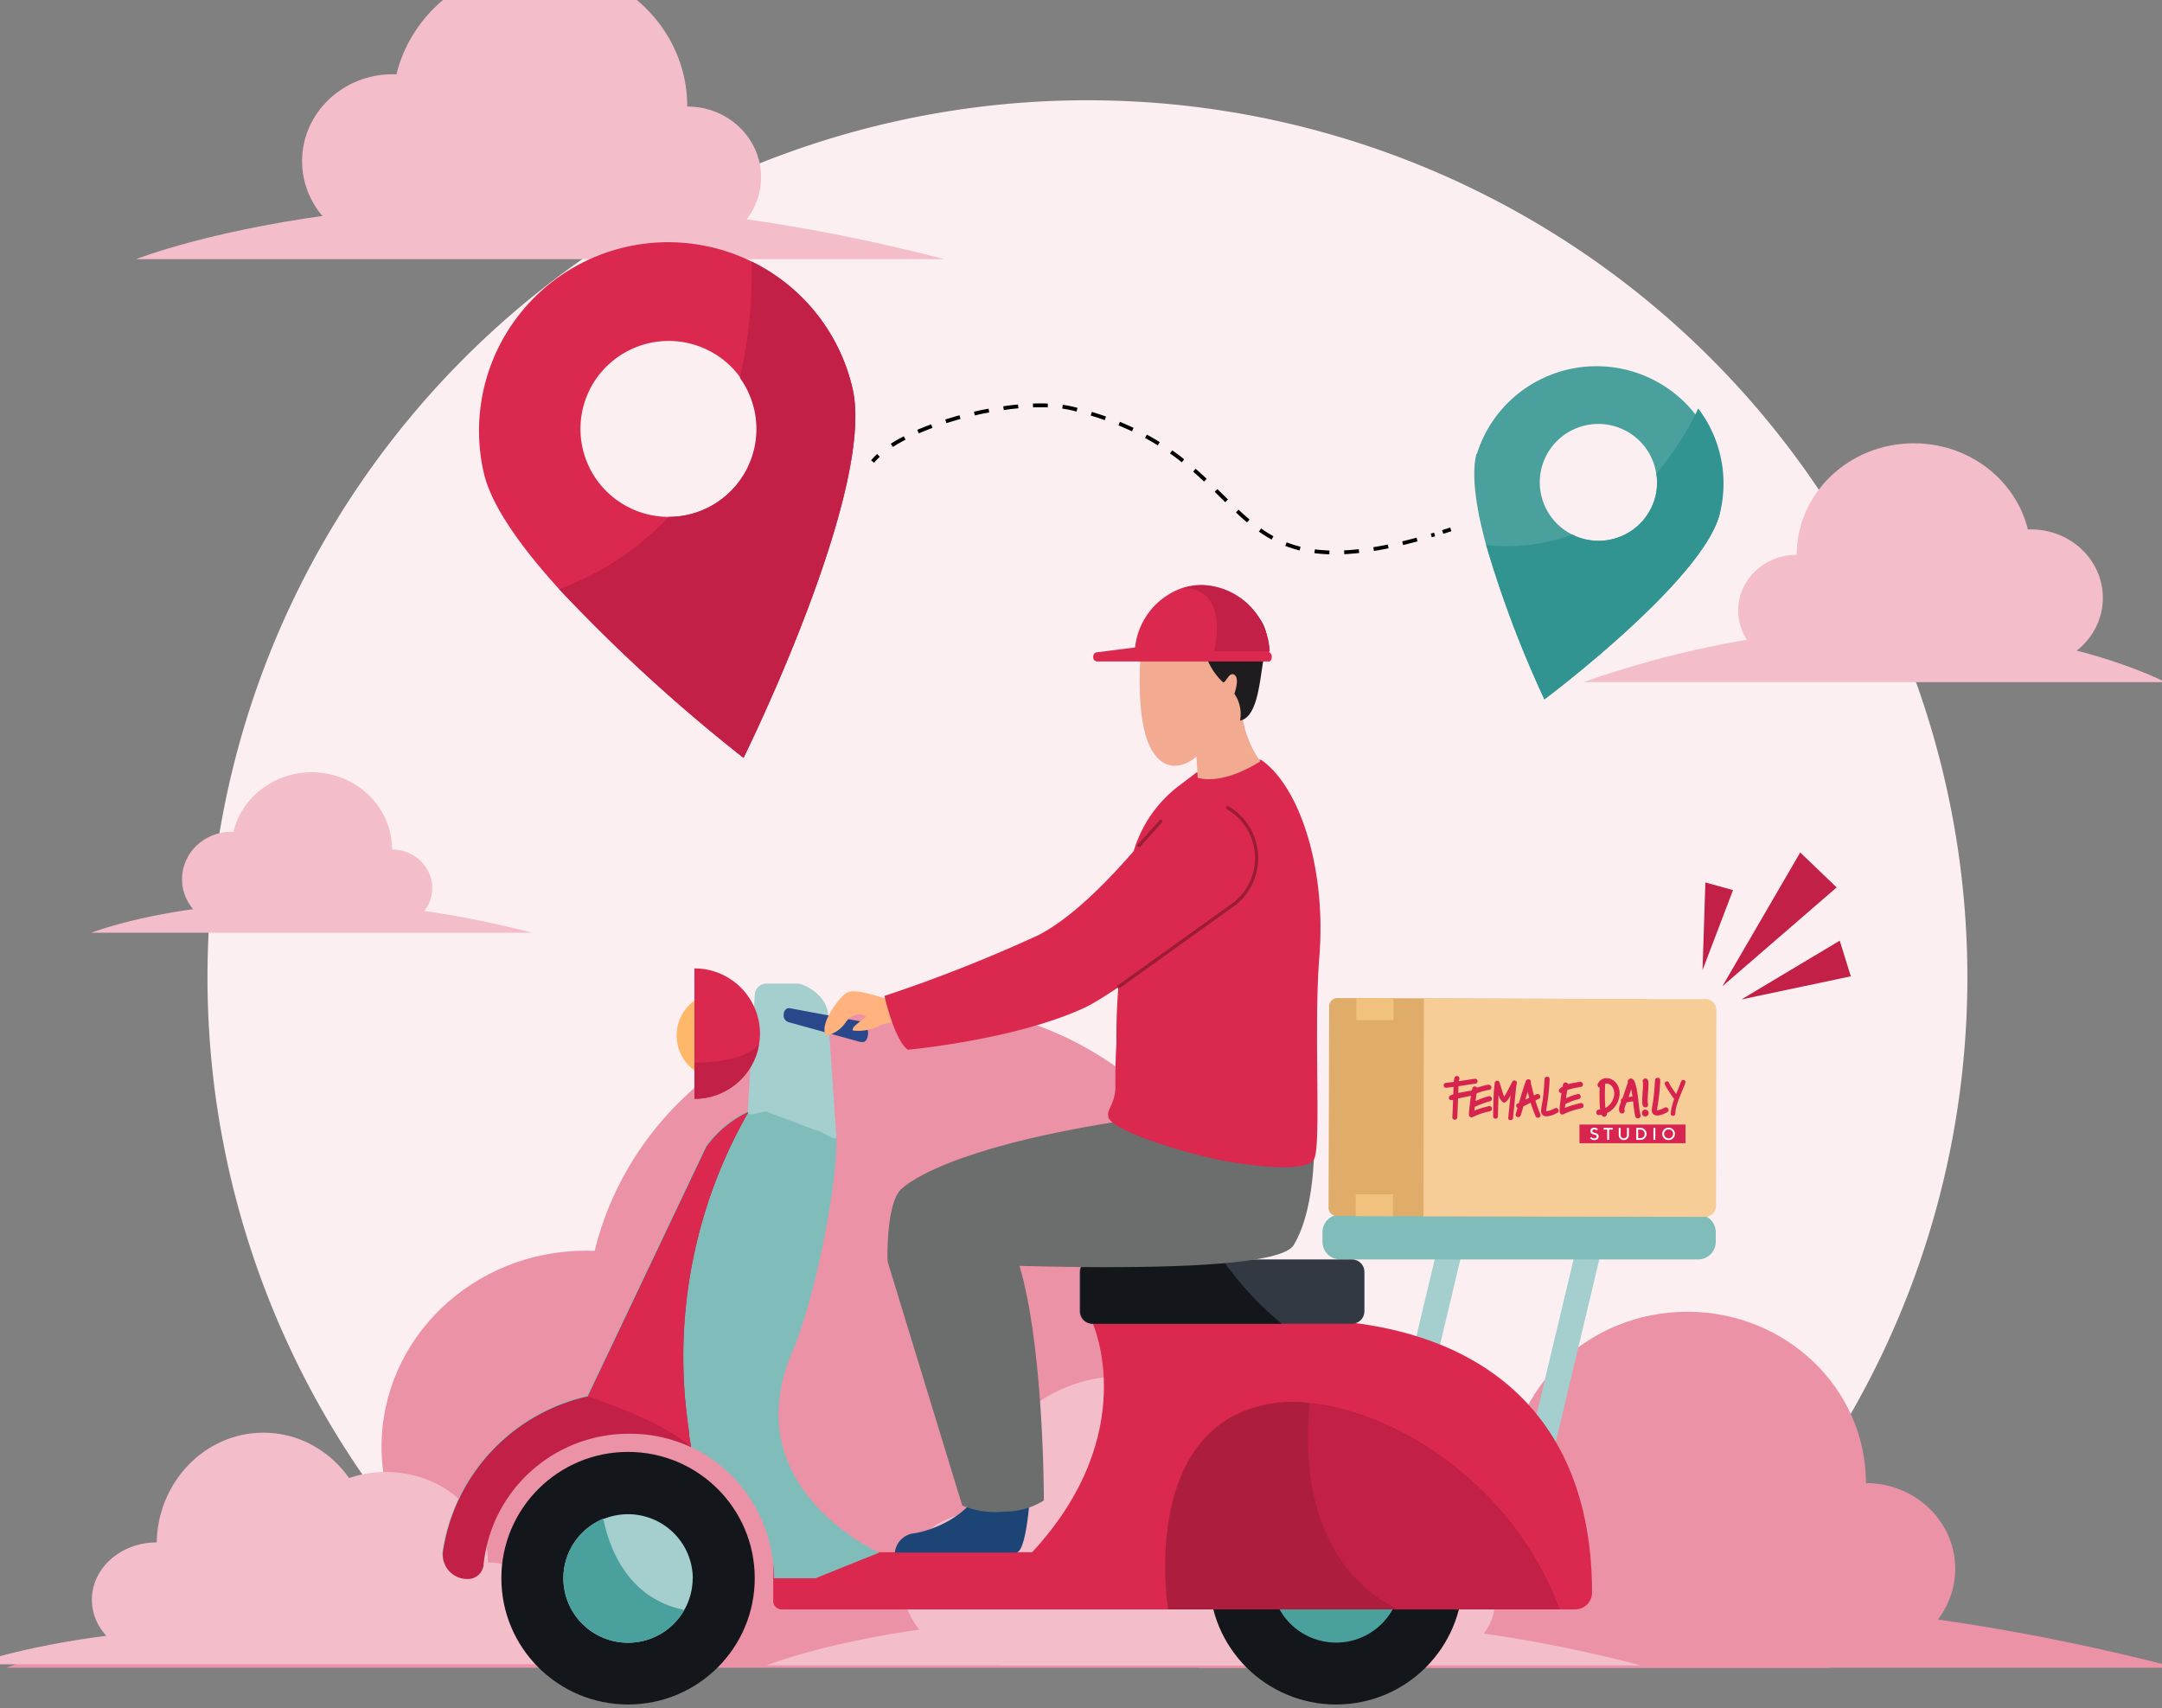 <svg xmlns="http://www.w3.org/2000/svg" width="181" height="143" fill="none"><rect width="100%" height="100%" fill="#808080" stroke="none"/><g clip-path="url(#a)"><path fill="#FCEFF2" d="M136.864 139.329a73.426 73.426 0 0 0 24.827-36.704 73.216 73.216 0 0 0-.847-44.26 73.45 73.45 0 0 0-26.212-35.734A73.82 73.82 0 0 0 92.578 8.41a73.835 73.835 0 0 0-42.613 12.457 73.478 73.478 0 0 0-27.687 34.61 73.22 73.22 0 0 0-2.702 44.187 73.402 73.402 0 0 0 23.267 37.706"/><path fill="#EB92A7" d="M141.258 138.507c8.259 0 14.955-6.422 14.955-14.345 0-7.922-6.696-14.345-14.955-14.345s-14.955 6.423-14.955 14.345c0 7.923 6.696 14.345 14.955 14.345Z"/><path fill="#EB92A7" d="M156.213 138.507c4.129 0 7.477-3.211 7.477-7.172 0-3.962-3.348-7.173-7.477-7.173-4.13 0-7.478 3.211-7.478 7.173 0 3.961 3.348 7.172 7.478 7.172ZM126.303 138.508c5.072 0 9.183-3.947 9.183-8.817 0-4.869-4.111-8.816-9.183-8.816s-9.183 3.947-9.183 8.816c0 4.87 4.111 8.817 9.183 8.817Z"/><path fill="#EB92A7" d="M182.271 139.622h-82.026s32.564-12.87 82.026 0ZM76.91 137.539c15.383 0 27.853-11.963 27.853-26.72s-12.47-26.72-27.854-26.72c-15.383 0-27.854 11.963-27.854 26.72s12.47 26.72 27.854 26.72Z"/><path fill="#EB92A7" d="M104.763 137.539c7.692 0 13.927-5.978 13.927-13.354 0-7.375-6.235-13.354-13.927-13.354-7.692 0-13.927 5.979-13.927 13.354 0 7.376 6.235 13.354 13.927 13.354ZM49.055 137.539c9.451 0 17.113-7.35 17.113-16.417 0-9.067-7.662-16.417-17.113-16.417-9.45 0-17.112 7.35-17.112 16.417 0 9.067 7.661 16.417 17.112 16.417Z"/><path fill="#EB92A7" d="M153.276 139.622H.531s60.633-23.972 152.745 0Z"/><path fill="#F3BDCA" d="M22.048 138.722c4.935 0 8.935-4.205 8.935-9.391s-4-9.391-8.935-9.391c-4.934 0-8.934 4.205-8.934 9.391s4 9.391 8.934 9.391Z"/><path fill="#F3BDCA" d="M30.768 138.722c2.44 0 4.416-1.75 4.416-3.908 0-2.157-1.977-3.907-4.416-3.907-2.44 0-4.416 1.75-4.416 3.907 0 2.158 1.977 3.908 4.416 3.908ZM13.114 138.721c2.994 0 5.421-2.147 5.421-4.796 0-2.65-2.427-4.797-5.421-4.797-2.995 0-5.422 2.147-5.422 4.797 0 2.649 2.427 4.796 5.422 4.796Z"/><path fill="#F3BDCA" d="M46.14 139.33h-48.4s19.203-7.015 48.4 0Z"/><path fill="#F3BDCA" d="M32.316 138.361c4.716 0 8.539-3.388 8.539-7.567s-3.823-7.566-8.54-7.566c-4.715 0-8.539 3.387-8.539 7.566s3.823 7.567 8.54 7.567Z"/><path fill="#F3BDCA" d="M40.855 138.362c2.358 0 4.27-1.694 4.27-3.784 0-2.089-1.912-3.783-4.27-3.783-2.358 0-4.27 1.694-4.27 3.783 0 2.09 1.911 3.784 4.27 3.784ZM23.765 138.361c2.9 0 5.252-2.082 5.252-4.65 0-2.568-2.351-4.65-5.252-4.65-2.9 0-5.252 2.082-5.252 4.65 0 2.568 2.351 4.65 5.252 4.65Z"/><path fill="#F3BDCA" d="M55.245 139.172H8.403s18.592-6.79 46.842 0ZM93.999 138.654c6.725 0 12.176-5.248 12.176-11.722 0-6.473-5.451-11.721-12.176-11.721-6.725 0-12.176 5.248-12.176 11.721 0 6.474 5.451 11.722 12.176 11.722Z"/><path fill="#F3BDCA" d="M102.109 138.665c2.801 0 5.071-2.188 5.071-4.887 0-2.699-2.27-4.886-5.071-4.886-2.801 0-5.072 2.187-5.072 4.886 0 2.699 2.27 4.887 5.072 4.887ZM81.822 138.665c3.438 0 6.224-2.687 6.224-6.001 0-3.315-2.786-6.002-6.224-6.002-3.437 0-6.223 2.687-6.223 6.002 0 3.314 2.786 6.001 6.223 6.001Z"/><path fill="#F3BDCA" d="M119.729 139.419H64.168s22.07-8.805 55.561 0Z"/><path fill="#F3BDCA" d="M110.456 138.688c5.421 0 9.816-4.23 9.816-9.447 0-5.217-4.395-9.447-9.816-9.447-5.421 0-9.815 4.23-9.815 9.447 0 5.217 4.394 9.447 9.815 9.447Z"/><path fill="#F3BDCA" d="M120.272 138.688c2.707 0 4.902-2.118 4.902-4.729 0-2.612-2.195-4.73-4.902-4.73-2.708 0-4.902 2.118-4.902 4.73 0 2.611 2.194 4.729 4.902 4.729ZM100.652 138.688c3.331 0 6.031-2.602 6.031-5.811 0-3.208-2.7-5.81-6.031-5.81-3.331 0-6.032 2.602-6.032 5.81 0 3.209 2.7 5.811 6.032 5.811Z"/><path fill="#F3BDCA" d="M137.372 139.42H83.584s21.337-8.479 53.788 0ZM160.223 55.781c5.414 0 9.804-4.179 9.804-9.334 0-5.156-4.39-9.335-9.804-9.335-5.415 0-9.805 4.18-9.805 9.335 0 5.155 4.39 9.334 9.805 9.334Z"/><path fill="#F3BDCA" d="M150.419 55.77c2.707 0 4.902-2.087 4.902-4.661 0-2.575-2.195-4.662-4.902-4.662-2.708 0-4.902 2.087-4.902 4.662 0 2.574 2.194 4.661 4.902 4.661ZM170.027 55.782c3.325 0 6.021-2.566 6.021-5.731 0-3.166-2.696-5.732-6.021-5.732-3.325 0-6.02 2.566-6.02 5.732 0 3.165 2.695 5.73 6.02 5.73Z"/><path fill="#F3BDCA" d="M132.538 57.11h48.739s-19.349-10.28-48.739 0ZM26.092 77.58c3.718 0 6.732-2.893 6.732-6.462 0-3.57-3.014-6.464-6.732-6.464-3.718 0-6.732 2.894-6.732 6.464 0 3.569 3.014 6.463 6.732 6.463Z"/><path fill="#F3BDCA" d="M32.824 77.58c1.859 0 3.366-1.447 3.366-3.231 0-1.785-1.507-3.232-3.366-3.232-1.859 0-3.366 1.447-3.366 3.232 0 1.784 1.507 3.231 3.366 3.231ZM19.371 77.58c2.284 0 4.134-1.78 4.134-3.974 0-2.196-1.85-3.975-4.134-3.975-2.283 0-4.134 1.78-4.134 3.975 0 2.195 1.851 3.974 4.134 3.974Z"/><path fill="#F3BDCA" d="M44.548 78.087H7.646s14.65-5.799 36.902 0ZM45.204 20.763c6.812 0 12.334-5.303 12.334-11.845 0-6.542-5.522-11.846-12.334-11.846-6.813 0-12.335 5.304-12.335 11.846s5.522 11.845 12.335 11.845Z"/><path fill="#F3BDCA" d="M57.55 20.763c3.406 0 6.167-2.651 6.167-5.922s-2.761-5.923-6.167-5.923c-3.406 0-6.168 2.652-6.168 5.923 0 3.27 2.762 5.922 6.168 5.922ZM32.87 20.764c4.185 0 7.578-3.257 7.578-7.274 0-4.018-3.393-7.274-7.579-7.274S25.29 9.472 25.29 13.49c0 4.017 3.393 7.274 7.58 7.274Z"/><path fill="#F3BDCA" d="M79.066 21.698h-67.68s26.848-10.63 67.68 0Z"/><path fill="#49A09D" d="M123.604 38.002c-.452 1.824 0 4.65.813 7.623a91.67 91.67 0 0 0 4.88 12.926s13.283-9.942 14.683-15.55a10.43 10.43 0 0 0-1.507-7.557 10.493 10.493 0 0 0-6.291-4.478 10.522 10.522 0 0 0-7.66 1.032 10.467 10.467 0 0 0-4.873 5.982l-.045.022Zm8.031 6.756a4.893 4.893 0 0 1-2.709-3.968 4.882 4.882 0 0 1 2.003-4.364 4.91 4.91 0 0 1 6.756.96c.517.664.853 1.45.975 2.283.103.633.077 1.28-.079 1.903a4.898 4.898 0 0 1-2.231 3.008 4.924 4.924 0 0 1-3.71.56 4.118 4.118 0 0 1-1.005-.37v-.012Z"/><path fill="#329490" d="M124.417 45.625a91.666 91.666 0 0 0 4.88 12.926s13.283-9.942 14.683-15.55a10.371 10.371 0 0 0-1.807-8.805 25.753 25.753 0 0 1-3.501 5.461 4.73 4.73 0 0 1-.079 1.903 4.905 4.905 0 0 1-2.231 3.009 4.928 4.928 0 0 1-3.711.56 4.14 4.14 0 0 1-1.005-.382 15.86 15.86 0 0 1-7.229.878Z"/><path fill="#DB284E" d="M40.505 39.6c.632 2.77 3.174 6.272 6.303 9.718a140.178 140.178 0 0 0 15.44 14.13S73.34 41.032 71.375 32.53a15.79 15.79 0 0 0-7.029-9.844 15.88 15.88 0 0 0-11.953-2.007 15.836 15.836 0 0 0-9.875 7.007A15.746 15.746 0 0 0 40.505 39.6Zm15.44 3.671a7.4 7.4 0 0 1-5.063-2.036 7.35 7.35 0 0 1-.525-10.102 7.404 7.404 0 0 1 10.087-1.095 7.345 7.345 0 0 1 1.667 9.978 7.388 7.388 0 0 1-6.166 3.255Z"/><path fill="#C22046" d="M46.807 49.319a140.178 140.178 0 0 0 15.44 14.13S73.34 41.032 71.375 32.53a15.744 15.744 0 0 0-3.017-6.273 15.806 15.806 0 0 0-5.432-4.367 39.29 39.29 0 0 1-.982 9.74 7.35 7.35 0 0 1-1.14 9.83 7.395 7.395 0 0 1-3.198 1.632c-.53.12-1.071.18-1.615.18a24.065 24.065 0 0 1-9.183 6.047Z"/><path stroke="#000" stroke-miterlimit="10" stroke-width=".32" d="M73.046 38.633c.157-.178.323-.347.497-.507"/><path stroke="#000" stroke-dasharray="1.24 1.24" stroke-miterlimit="10" stroke-width=".32" d="M74.662 37.281c3.783-2.42 11.295-4.031 15.192-3.063 16.321 4.065 11.272 16.27 30.248 10.528"/><path stroke="#000" stroke-miterlimit="10" stroke-width=".32" d="m120.78 44.533.678-.214"/><path fill="#A4CFCE" d="M119.933 115.211h-2.158l2.406-10.066h2.146l-2.394 10.066ZM129.612 123.385h-2.157l4.349-18.24h2.157l-4.349 18.24Z"/><path fill="#FFB769" d="M60.136 90.259c1.927 0 3.49-1.598 3.49-3.57 0-1.97-1.563-3.569-3.49-3.569-1.928 0-3.49 1.598-3.49 3.57 0 1.97 1.562 3.569 3.49 3.569Z"/><path fill="#DB284E" d="M100.934 134.736h-35.5a.702.702 0 0 1-.701-.698v-3.378a.708.708 0 0 1 .7-.71H96.8a.712.712 0 0 1 .7.71l3.434 4.076Z"/><path fill="#13161A" d="M111.857 142.696c5.857 0 10.606-4.734 10.606-10.573 0-5.84-4.749-10.573-10.606-10.573-5.858 0-10.607 4.733-10.607 10.573 0 5.839 4.749 10.573 10.607 10.573Z"/><path fill="#49A09D" d="M111.857 137.516c2.988 0 5.41-2.414 5.41-5.393 0-2.979-2.422-5.394-5.41-5.394s-5.411 2.415-5.411 5.394 2.423 5.393 5.411 5.393Z"/><path fill="#80BDBA" d="M57.323 117.193a15.742 15.742 0 0 0-4.744-.732 15.387 15.387 0 0 0-3.389.372c-3.09.698-5.9 2.305-8.063 4.614a15.746 15.746 0 0 0-4.068 8.334 2.03 2.03 0 0 0 .472 1.634 2.045 2.045 0 0 0 1.55.708h.068a1.306 1.306 0 0 0 1.299-1.182 12.147 12.147 0 0 1 4.163-8.03 12.223 12.223 0 0 1 8.573-2.947c3.13.152 6.083 1.5 8.244 3.764a12.139 12.139 0 0 1 3.36 8.395h3.514a15.654 15.654 0 0 0-3.045-9.252 15.733 15.733 0 0 0-7.934-5.678Z"/><path fill="#80BDBA" d="m73.6 129.983-5.31 2.14c-3.682-7.139-7.443-10.641-10.662-12.386-5.783-3.119-9.804-.484-8.449-2.928l9.917-20.876a9.21 9.21 0 0 1 3.502-2.905 9.061 9.061 0 0 1 4.744-.833c1.897.17 2.598 1.025 2.677 2.917.158 3.659-1.728 13.511-3.705 18.105-4.834 11.35 7.285 16.766 7.285 16.766Z"/><path fill="#A4CFCE" d="m68.19 94.583-4.01-1.52c-.543 0-1.582.484-1.582 0l.587-9.74a.99.99 0 0 1 .995-.98h2.586c.542 0 2.722 1.037 2.575 2.985l.678 9.83c.011.551-1.288-.575-1.83-.575Z"/><path fill="#80BDBA" d="M142.162 101.677h-29.966c-.818 0-1.48.66-1.48 1.475v.811c0 .814.662 1.475 1.48 1.475h29.966c.817 0 1.479-.661 1.479-1.475v-.811c0-.815-.662-1.475-1.479-1.475Z"/><path fill="#13161A" d="M52.58 142.696c5.857 0 10.606-4.734 10.606-10.573 0-5.84-4.749-10.573-10.607-10.573-5.857 0-10.606 4.733-10.606 10.573 0 5.839 4.749 10.573 10.606 10.573Z"/><path fill="#A4CFCE" d="M57.99 132.123a5.4 5.4 0 0 1-.622 2.511.973.973 0 0 0-.079.147 5.397 5.397 0 0 1-1.741 1.858 5.43 5.43 0 0 1-4.93.521 5.409 5.409 0 0 1-3.286-3.701 5.378 5.378 0 0 1 1.118-4.816 5.405 5.405 0 0 1 2.062-1.496h.068a5.431 5.431 0 0 1 6.785 2.485c.415.777.633 1.644.636 2.525l-.012-.034Z"/><path fill="#DB284E" d="M91.492 110.82s4.145 9.176-5.095 19.141h21.269l-2.891-21.866-13.283 2.725Z"/><path fill="#DB284E" d="M133.284 133.34a1.408 1.408 0 0 1-1.401 1.396H97.805a1.407 1.407 0 0 1-1.4-1.396l.452-22.194 11.464-.698c15.26 0 24.963 7.668 24.963 22.892ZM63.626 86.487a5.897 5.897 0 0 1-.09 1.002 5.469 5.469 0 0 1-1.88 3.229 5.5 5.5 0 0 1-3.52 1.275V81.071c1.447 0 2.835.569 3.862 1.583a5.464 5.464 0 0 1 1.628 3.833Z"/><path fill="#2B478B" d="M72.29 87.23h-.272l-6.031-1.666a.586.586 0 0 1-.373-.664c0-.316.26-.54.497-.496l6.054 1.126c.237 0 .43.406.486.72.102.53-.147.98-.361.98Z"/><path fill="#C22046" d="M57.696 120.176c.057.338.113.664.158.98a12.088 12.088 0 0 0-5.23-1.126 12.23 12.23 0 0 0-8.193 3.156 12.157 12.157 0 0 0-3.949 7.822 1.306 1.306 0 0 1-1.299 1.182h-.068a2.055 2.055 0 0 1-1.55-.708 2.043 2.043 0 0 1-.471-1.634 15.68 15.68 0 0 1 4.032-8.321 15.754 15.754 0 0 1 8.031-4.616h.068l9.917-20.876a9.21 9.21 0 0 1 3.502-2.905 41.206 41.206 0 0 0-5.275 24.141c.083.833.184 1.689.305 2.567l.022.338Z"/><path fill="#323942" d="M113.189 105.438H91.435c-.574 0-1.04.463-1.04 1.035v3.311c0 .572.466 1.036 1.04 1.036h21.754c.574 0 1.039-.464 1.039-1.036v-3.311c0-.572-.465-1.035-1.039-1.035Z"/><path fill="#AC1D3E" d="M130.55 134.735H97.794s-2-12.082 5.376-16.158a10.96 10.96 0 0 1 6.427-1.126c7.67.777 17.316 7.252 20.953 17.284Z"/><path fill="#C22046" d="M63.536 87.49a5.468 5.468 0 0 1-1.88 3.228 5.5 5.5 0 0 1-3.52 1.275v-3.04c1.616 0 3.988-.158 5.4-1.464Z"/><path fill="#13161A" d="M107.305 110.82H91.491a1.053 1.053 0 0 1-1.039-1.047v-3.288a1.047 1.047 0 0 1 1.04-1.047h10.843a26.704 26.704 0 0 0 4.97 5.382Z"/><path fill="#C22046" d="M130.55 134.735h-13.554c-8.211-4.143-7.703-14.164-7.342-17.25 7.613.744 17.259 7.218 20.896 17.25Z"/><path fill="#49A09D" d="M57.29 134.781a5.397 5.397 0 0 1-1.742 1.858 5.43 5.43 0 0 1-4.93.521 5.409 5.409 0 0 1-3.286-3.702 5.374 5.374 0 0 1 1.118-4.815 5.418 5.418 0 0 1 2.062-1.497c.463 2.343 1.977 6.655 6.777 7.635Z"/><path fill="#DB284E" d="M57.696 120.176c.056.338.113.664.158.98-1.954-1.802-6.1-3.378-8.697-4.29h.068l9.917-20.876a9.21 9.21 0 0 1 3.501-2.905 41.205 41.205 0 0 0-5.275 24.141c.083.833.185 1.689.305 2.567l.023.383Z"/><path fill="#6C6D6D" d="M109.993 94.662s.373 6.114-1.683 9.571c-1.897 3.186-34.01 1.295-34.01 1.295s-.135-4.741 1.13-5.957c1.265-1.216 7.16-4.706 25.979-6.688l8.584 1.779Z"/><path fill="#DB284E" d="M110.456 80.069c-.486 6.08.158 15.325-.407 16.89-.474 1.373-5.986.563-8.177.1a46.942 46.942 0 0 1-2.813-.708c-2.835-.8-5.93-1.948-6.269-2.804a.325.325 0 0 1 0-.102.73.73 0 0 1 0-.348c.08-.327.34-.665.486-1.262a3.26 3.26 0 0 0 .102-.72c0-1.126 0-2.387.09-3.761v-.383a4.172 4.172 0 0 1 0-.53v-.157c0-1.7.147-3.479.26-5.247 0-.552.079-1.126.113-1.644v-.574c0-.191.056-.71.09-1.047.156-2.25.5-4.484 1.028-6.677a10.675 10.675 0 0 1 3.75-5.315l1.48-1.126a5.153 5.153 0 0 0 3.388-.169c1.344-.585 1.819-1.013 2.045-.844 3.174 2.24 5.421 9.008 4.834 16.428Z"/><path fill="#1C4575" d="M86.217 125.311s-.283 4.605-1.13 4.661H74.921a1.802 1.802 0 0 1 1.65-1.61c1.649-.281 4.393-1.441 5.399-3.603 1.005-2.162 4.247.552 4.247.552Z"/><path fill="#6C6D6D" d="M87.391 125.615a6.176 6.176 0 0 1-3.298.934 8.634 8.634 0 0 1-1.559 0 7.421 7.421 0 0 1-1.977-.507L74.3 105.583s6.46-5.63 9.838-2.128a5.75 5.75 0 0 1 1.13 2.252c2.146 6.891 2.123 19.908 2.123 19.908Z"/><path fill="#FFB27D" d="M76.807 83.323c-.74.192-1.496.316-2.259.372-.486-.068-2.869-1.002-3.614-.608-.746.394-2.418 2.781-1.762 3.614a2.632 2.632 0 0 0 1.637-1.126c.712-1.013 1.74-.563 1.66-.428-.078.135-1.32.879-1.05 1.126a3.963 3.963 0 0 0 2.384-.484 14.87 14.87 0 0 1 3.524-.495l-.52-1.97Z"/><path fill="#DB284E" d="M99.33 65.6S92.553 75.43 86.905 78.3a124 124 0 0 1-12.865 5.078s.847 3.727 1.965 4.504c0 0 9.037-.822 14.854-3.547 2.665-1.25 12.967-9.008 13.904-9.672.938-.664-1.389-10.483-5.433-9.064Z"/><path stroke="#000" stroke-linecap="round" stroke-miterlimit="10" stroke-width=".27" d="m93.649 82.614 9.714-6.959a4.887 4.887 0 0 0 1.828-4.165 4.877 4.877 0 0 0-2.404-3.863M95.366 70.78l1.818-2.027" opacity=".3"/><path fill="#F2AA91" d="M95.626 53.203s-.893 7.25.971 9.863c1.547 2.185 3.569.27 3.569.27l.102 1.768s1.841.755 5.241-1.362a8.867 8.867 0 0 1-1.581-4.504s2.473-1.532.576-3.378c-1.898-1.847-1.491 1.126-1.491 1.126s-1.48-9.515-7.387-3.783Z"/><path fill="#1E1C1F" d="M103.815 60.33a2.985 2.985 0 0 0-.475-2.252s.475-1.294 0-1.587c-.474-.293-.756.822-.971.608a5.367 5.367 0 0 1-1.491-2.477c-.294-1.295-4.733-.36-5.264-.214-.53.146 2.948-6.295 6.698-4.763 3.751 1.531 4.022 3.445 3.592 5-.429 1.553-.429 5.359-2.089 5.685Z"/><path fill="#DB284E" d="M106.469 55.026a.4.4 0 0 1-.181.35.193.193 0 0 1-.113 0H91.819a.35.35 0 0 1-.294-.383.349.349 0 0 1 .294-.383l3.208-.405a5.935 5.935 0 0 1 1.261-3.07 5.963 5.963 0 0 1 2.715-1.918 5.427 5.427 0 0 1 1.604-.248 5.825 5.825 0 0 1 3.909 1.655 5.794 5.794 0 0 1 1.739 3.862v.113a.404.404 0 0 1 .214.428Z"/><path fill="#C22046" d="M101.657 54.52c1.13-5.63-2.496-5.28-2.61-5.27a5.427 5.427 0 0 1 1.605-.247 5.83 5.83 0 0 1 3.909 1.655 5.788 5.788 0 0 1 1.738 3.862h-4.642Z"/><path fill="#E0AC69" d="m137.541 83.636-25.572-.08a.687.687 0 0 0-.691.685l-.054 16.867a.689.689 0 0 0 .687.689l25.573.08c.38.001.69-.306.691-.685l.053-16.867a.688.688 0 0 0-.687-.689Z"/><path fill="#F7CD97" d="m119.208 83.602 23.562.04a.925.925 0 0 1 .924.925l-.028 16.384a.926.926 0 0 1-.928.921l-23.562-.041.032-18.23Z"/><path fill="#F1C27D" d="m116.668 83.571-3.117-.01-.006 1.836 3.117.01.006-1.836ZM116.616 99.987l-3.117-.01-.006 1.836 3.118.01.005-1.836Z"/><path fill="#C22046" d="m144.195 82.569 6.517-11.204 3.05 2.928-9.567 8.276ZM145.787 83.671l8.234-4.92.927 2.984-9.161 1.936ZM142.534 81.217l.237-7.341 2.316.642-2.553 6.7Z"/><g clip-path="url(#b)"><path fill="#D7244F" d="m123.088 91.75.061-.012c-.091.597-.181 1.353-.172 1.591a.211.211 0 0 0 .215.213c.038 0 .076-.009.11-.026.546-.266.884-.351 1.444-.493.132-.033.166-.144.156-.228-.013-.099-.089-.199-.212-.199a.24.24 0 0 0-.058.008c-.479.121-.8.207-1.199.377.009-.093.02-.201.034-.32l.217-.09c.373-.154.62-.256 1.062-.377.132-.036.165-.147.154-.233-.013-.096-.089-.194-.208-.194a.229.229 0 0 0-.061.008c-.449.123-.697.226-1.073.382l-.029.011c.033-.233.066-.457.096-.633.316-.137.609-.209 1.07-.3a.188.188 0 0 0 .16-.213c-.01-.103-.092-.212-.222-.212a.234.234 0 0 0-.047.005 6.049 6.049 0 0 0-.925.238.158.158 0 0 0-.025-.032.237.237 0 0 0-.165-.067c-.081 0-.177.041-.205.157l-.015.053v.003c-.011.04-.025.088-.033.124a7.765 7.765 0 0 1-.459.086l-.01.002c-.233.04-.496.085-.665.123l.015-.344c.003-.062.004-.126.006-.189v-.036c.193-.028.386-.058.617-.094h.006c.253-.04.539-.084.817-.123a.166.166 0 0 0 .068-.027.219.219 0 0 0 .082-.228c-.025-.094-.103-.149-.208-.149a.312.312 0 0 0-.042.003c-.263.038-.531.079-.789.119l-.012.002-.509.078c.008-.06.021-.118.038-.176a.197.197 0 0 0 .007-.09.195.195 0 0 0-.115-.147.225.225 0 0 0-.222.017.196.196 0 0 0-.071.107c-.032.114-.053.231-.062.349-.238.033-.45.059-.648.08-.121.012-.203.096-.203.206 0 .101.094.22.212.207.189-.02.391-.044.619-.075l-.004.098c-.007.153-.014.315-.021.527-.079.025-.15.05-.219.075-.091.032-.156.143-.145.244.009.085.066.142.154.155.05.008.102.007.152-.003l.041-.01-.006.164c-.015.424-.03.862-.054 1.293a.167.167 0 0 0 .009.076.176.176 0 0 0 .108.112c.025.01.053.016.081.015.102 0 .209-.068.216-.199.025-.434.04-.874.055-1.299l.01-.271c.228-.059.737-.161.983-.21l.038-.009ZM132.572 92.541c-.012-.098-.089-.198-.212-.198a.232.232 0 0 0-.057.007c-.504.128-.867.225-1.289.403.006-.092.016-.2.029-.32a5.174 5.174 0 0 1 1.137-.42c.131-.037.164-.148.153-.234-.013-.096-.088-.194-.207-.194a.239.239 0 0 0-.062.008c-.404.111-.555.175-.827.29l-.132.056c.033-.233.07-.472.105-.675.138-.058.288-.098.43-.134.193-.048.312-.068.451-.092h.001c.071-.012.16-.027.273-.05a.188.188 0 0 0 .16-.212c-.01-.103-.091-.213-.223-.213a.247.247 0 0 0-.046.004c-.113.022-.222.04-.329.058-.214.035-.436.072-.648.137a.196.196 0 0 0-.046-.074.234.234 0 0 0-.165-.067.203.203 0 0 0-.205.157c-.01.043-.024.107-.04.189-.089.056-.174.12-.251.192a.192.192 0 0 0-.055.22.24.24 0 0 0 .21.148c-.093.599-.182 1.323-.152 1.568.015.124.104.21.217.21.037 0 .074-.009.107-.026.542-.263.952-.367 1.519-.51.13-.033.164-.143.154-.228ZM126.672 93.59c.025-.297.061-.642.097-.975v-.008c.024-.234.05-.475.071-.694a32.197 32.197 0 0 1 .086-.837c.015-.128.03-.26.062-.387a.172.172 0 0 0 .002-.081.171.171 0 0 0-.034-.074.222.222 0 0 0-.171-.08.19.19 0 0 0-.17.096c-.082.142-.155.289-.226.43a10.026 10.026 0 0 1-.396.725 2.86 2.86 0 0 1-.071.108 9.484 9.484 0 0 1-.188-.57 8.917 8.917 0 0 0-.122-.392l-.057-.177a.663.663 0 0 0-.008-.048v-.002a1.04 1.04 0 0 0-.023-.057.193.193 0 0 0-.174-.096.221.221 0 0 0-.101.024.192.192 0 0 0-.058.047.17.17 0 0 0-.049.099.771.771 0 0 0-.022.172l-.007.076c-.031.23-.05.473-.063.792a85.708 85.708 0 0 0-.046 1.784.167.167 0 0 0 .011.07.164.164 0 0 0 .038.06.208.208 0 0 0 .149.058c.1 0 .202-.064.204-.187.005-.307.015-.66.025-1.003l.016-.61.005-.165c.089.243.194.422.33.562a.199.199 0 0 0 .142.054.18.18 0 0 0 .106-.031c.187-.133.313-.348.426-.559l-.017.172c-.019.21-.044.447-.068.675l-.002.011c-.036.347-.074.706-.1 1.02a.17.17 0 0 0 .041.129.198.198 0 0 0 .142.057c.103 0 .211-.065.22-.188ZM127.313 93.373c.087-.269.166-.54.226-.75.217-.11.414-.209.604-.303.119.391.261.774.427 1.148.031.067.105.11.19.11.038 0 .077-.01.111-.028.1-.059.132-.176.08-.293a9.006 9.006 0 0 1-.411-1.13l.296-.14a.186.186 0 0 0 .11-.216.239.239 0 0 0-.226-.186.224.224 0 0 0-.097.023l-.203.096c-.051-.19-.102-.394-.165-.658a5.663 5.663 0 0 0-.07-.274 2.563 2.563 0 0 1-.028-.118l-.002-.01a.21.21 0 0 0-.012-.186.237.237 0 0 0-.195-.11.177.177 0 0 0-.107.034.281.281 0 0 0-.111.164l-.007-.002-.009.04a21.978 21.978 0 0 0-.506 1.616l-.035.123-.016.008a.716.716 0 0 0-.077.039l-.037.02-.038.02.001.004a.189.189 0 0 0-.068.201.246.246 0 0 0 .108.148c-.056.188-.104.344-.151.492a.185.185 0 0 0-.01.093.186.186 0 0 0 .035.087.232.232 0 0 0 .187.09.21.21 0 0 0 .206-.152Zm.389-1.318c.052-.18.12-.413.195-.654l.003.016c.025.105.052.222.083.339l.038.141c-.101.05-.205.1-.319.158Z"/><path fill="#D7244F" d="M130.268 92.757a.22.22 0 0 0-.106.029c-.179.097-.324.159-.469.2a.89.89 0 0 1-.232.035l-.008-.002c-.011-.06.004-.145.016-.214a18.82 18.82 0 0 0 .266-2.45.2.2 0 0 0-.054-.15.212.212 0 0 0-.157-.062c-.108 0-.22.072-.225.21-.03.818-.102 1.519-.225 2.205l-.013.07-.002.009c-.049.257-.112.576.143.746a.48.48 0 0 0 .273.074c.1-.003.199-.017.295-.042.218-.05.422-.151.609-.253a.195.195 0 0 0 .102-.23c-.021-.086-.102-.175-.213-.175ZM137.752 92.894h-.017c-.177 0-.272.142-.275.282-.004.134.079.282.266.29h.015c.178 0 .274-.14.277-.28.003-.135-.079-.283-.266-.292ZM135.575 91.3c-.06-.426-.322-.79-.684-.953a.965.965 0 0 0-.392-.085.77.77 0 0 0-.622.295.967.967 0 0 0-.109.172.226.226 0 0 0 .011.223c.032.05.082.089.14.106-.011.322-.013.656-.008.99.005.235.013.513.047.793l.005.049a1.177 1.177 0 0 1-.104.007c-.146.003-.221.12-.22.233.001.106.07.22.217.22h.005c.071-.002.141-.008.21-.02a.453.453 0 0 0 .037.06.248.248 0 0 0 .196.107.217.217 0 0 0 .182-.098.248.248 0 0 0 .039-.09.205.205 0 0 0-.008-.113c.242-.112.456-.275.628-.478.343-.403.499-.92.43-1.418Zm-1.188-.573a.253.253 0 0 1 .1-.017h.025a.462.462 0 0 1 .153.032c.225.076.406.318.462.616.062.337-.061.752-.313 1.058a1.371 1.371 0 0 1-.411.337 8.488 8.488 0 0 1-.038-.756c-.007-.432 0-.86.022-1.27ZM137.168 92.19a11.328 11.328 0 0 0-.127-.92 3.883 3.883 0 0 0-.166-.648.628.628 0 0 0-.147-.253.29.29 0 0 0-.194-.077.265.265 0 0 0-.197.088.22.22 0 0 0-.047.228l.002.004a.084.084 0 0 0-.009.02c-.082.217-.155.44-.226.654v.002c-.079.24-.151.455-.232.668-.111.036-.14.134-.131.208.003.025.01.048.021.07-.038.09-.08.197-.113.3-.045.141-.096.35-.028.529.039.098.122.16.218.16a.218.218 0 0 0 .145-.053.23.23 0 0 0 .083-.156.208.208 0 0 0-.011-.082c-.035-.092.009-.217.047-.328l.009-.026a5.12 5.12 0 0 1 .102-.26l.01-.023c.155-.033.318-.063.541-.1l.012.1c.042.386.086.785.179 1.17.009.047.035.09.073.12.038.03.086.045.134.044a.25.25 0 0 0 .192-.09.217.217 0 0 0 .038-.191c-.091-.38-.135-.775-.178-1.157Zm-.5-.4-.323.056c.049-.139.096-.283.141-.418l.005-.015.073-.218c.02.094.04.197.061.316l.015.087.005.035.006.04.003.02.014.097ZM137.967 91.585l.007-.123v-.005l.013-.18v-.01a5.293 5.293 0 0 0 .015-.315l.001-.024c.006-.158.013-.32-.028-.472a.221.221 0 0 0-.22-.167.24.24 0 0 0-.19.089.217.217 0 0 0-.039.088.208.208 0 0 0 .007.096c.005.023.01.046.012.07v.013l.003.067c.003.108 0 .216-.005.325a4.082 4.082 0 0 1-.016.288v.003c-.004.049-.009.11-.015.218l-.005.087c-.012.188-.02.324-.018.536V92.21c0 .17 0 .456.218.49a.367.367 0 0 0 .055.004.198.198 0 0 0 .17-.079c.061-.084.044-.207.025-.266a.31.31 0 0 1-.009-.043l-.001-.015v-.004l-.001-.018-.003-.062v-.146c.005-.193.013-.316.024-.486ZM140.918 90.41a.188.188 0 0 0-.157.081l-.008-.002-.016.05c-.085.245-.187.493-.294.754l-.001.002c-.046.111-.084.204-.12.296a14.933 14.933 0 0 1-.305-.452c-.038-.057-.058-.083-.074-.105a3.359 3.359 0 0 1-.197-.34l-.005-.01-.007-.023a.183.183 0 0 0-.179-.131.198.198 0 0 0-.159.077.17.17 0 0 0-.023.161v.002c.1.228.149.303.257.467l.049.075.001.001c.168.257.325.486.48.698-.173.477-.264.864-.286 1.218a.186.186 0 0 0 .008.07c.008.023.02.044.036.061a.182.182 0 0 0 .135.055c.092 0 .189-.061.197-.178.038-.609.298-1.23.548-1.833l.002-.005c.083-.2.163-.39.234-.58a.191.191 0 0 0 .028-.056.903.903 0 0 0 .019-.063l.016-.056a.16.16 0 0 0 .009-.081.163.163 0 0 0-.03-.076.195.195 0 0 0-.158-.078ZM139.466 92.7a.22.22 0 0 0-.106.029c-.165.09-.298.146-.431.184a.803.803 0 0 1-.2.031c-.005-.05.007-.119.016-.175l.002-.006c.019-.11.042-.236.06-.361.103-.708.165-1.348.187-1.958a.227.227 0 0 0-.012-.082.215.215 0 0 0-.043-.07.22.22 0 0 0-.16-.064c-.109 0-.221.072-.226.212a18.807 18.807 0 0 1-.211 2.094l-.016.099c-.042.233-.094.523.143.681a.463.463 0 0 0 .264.072c.094-.003.187-.016.277-.04.203-.046.393-.14.569-.235a.2.2 0 0 0 .104-.233c-.023-.088-.104-.177-.217-.177Z"/><path fill="#D8254F" d="M141.108 94.143h-8.878v1.566h8.878v-1.566Z"/><path fill="#fff" d="M133.648 95.063a.195.195 0 0 0-.076-.049.921.921 0 0 0-.104-.033 1.186 1.186 0 0 1-.114-.035.534.534 0 0 1-.103-.05.21.21 0 0 1-.076-.084.271.271 0 0 1-.03-.131.247.247 0 0 1 .089-.195.356.356 0 0 1 .242-.078.429.429 0 0 1 .253.084c.014.01.026.02.038.032l.011.014-.1.101a.145.145 0 0 1-.009-.01.319.319 0 0 0-.063-.047.284.284 0 0 0-.13-.03.191.191 0 0 0-.125.04.113.113 0 0 0-.018.168.197.197 0 0 0 .076.049.947.947 0 0 0 .103.033c.039.01.077.021.114.035a.53.53 0 0 1 .104.05c.032.02.059.05.076.084.021.04.031.085.03.13a.273.273 0 0 1-.024.12.27.27 0 0 1-.072.097.387.387 0 0 1-.264.084.513.513 0 0 1-.234-.055.608.608 0 0 1-.112-.085l-.014-.017.1-.1a.244.244 0 0 0 .04.04.323.323 0 0 0 .124.062.359.359 0 0 0 .095.013.222.222 0 0 0 .148-.046.14.14 0 0 0 .048-.155.107.107 0 0 0-.023-.036ZM135.015 94.424v.143h-.302v.862h-.158v-.862h-.303v-.143h.763ZM136.13 95.219a.25.25 0 0 0 .059-.088.248.248 0 0 0 .02-.104v-.603h.159v.603a.399.399 0 0 1-.124.294.43.43 0 0 1-.694-.134.382.382 0 0 1-.031-.16v-.603h.158v.603c0 .036.007.071.02.104a.281.281 0 0 0 .144.148.262.262 0 0 0 .204 0 .257.257 0 0 0 .085-.06ZM137.339 94.424a.497.497 0 0 1 .361.148.504.504 0 0 1 .15.354.488.488 0 0 1-.15.354.495.495 0 0 1-.361.148h-.353v-1.004h.353Zm-.194.143v.718h.194a.338.338 0 0 0 .249-.104.367.367 0 0 0-.113-.587.338.338 0 0 0-.136-.026h-.194ZM138.425 94.424h.158v1.004h-.158v-1.004ZM139.311 94.56c.103-.1.229-.15.379-.15a.523.523 0 0 1 .492.318.52.52 0 0 1-.113.565.52.52 0 0 1-.379.15.52.52 0 0 1-.492-.715.519.519 0 0 1 .113-.168Zm.114.631a.38.38 0 0 0 .631-.153.376.376 0 0 0-.434-.481.379.379 0 0 0-.279.513.372.372 0 0 0 .082.121Z"/></g></g><defs><clipPath id="a"><path fill="#fff" d="M-2.26-20.268h185.243v184.661H-2.26z"/></clipPath><clipPath id="b"><path fill="#fff" d="M120.859 90.08h20.25v5.63h-20.25z"/></clipPath></defs></svg>
